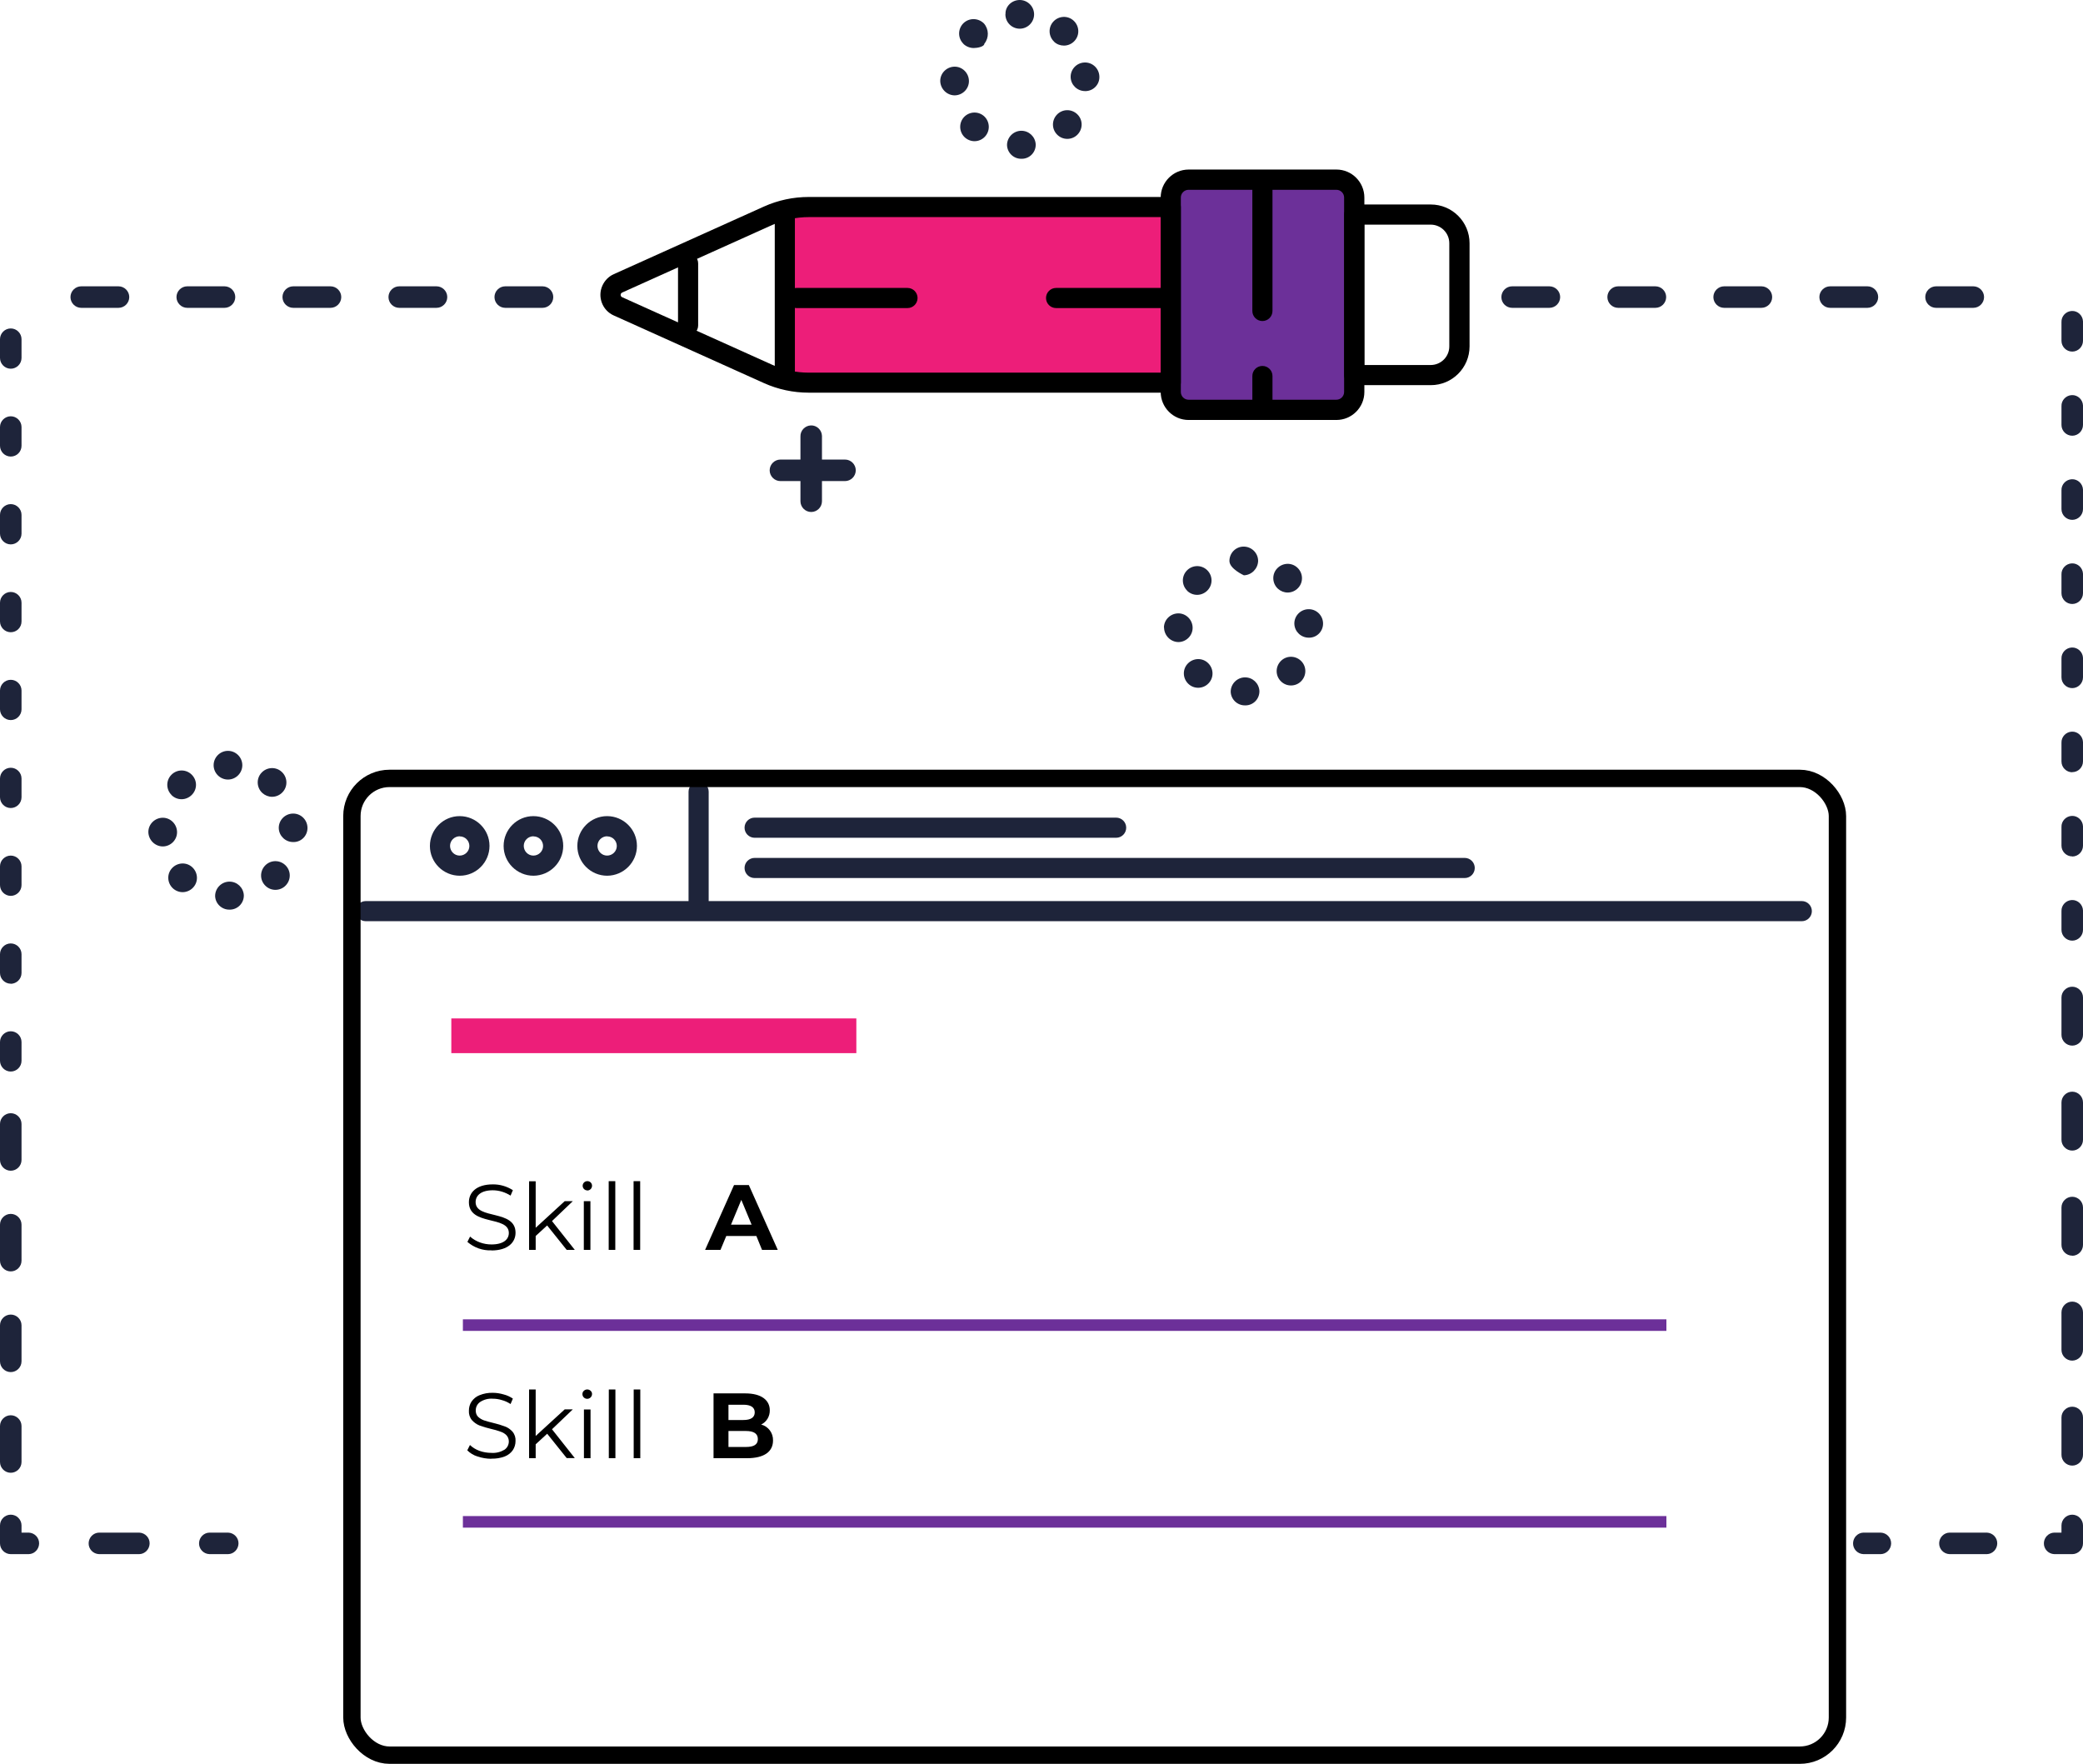 <?xml version="1.0" encoding="UTF-8"?>
<svg id="Layer_2" data-name="Layer 2" xmlns="http://www.w3.org/2000/svg" viewBox="0 0 180 152.41">
  <defs>
    <style>
      .cls-1 {
        fill: none;
        stroke: #000;
        stroke-width: 1.5px;
      }

      .cls-2 {
        fill: #1e243a;
      }

      .cls-3 {
        fill: #6c3099;
      }

      .cls-4 {
        fill: #ed1e79;
      }
    </style>
  </defs>
  <g id="Layer_1-2" data-name="Layer 1">
    <g id="Group_47571" data-name="Group 47571">
      <path id="Path_4905" data-name="Path 4905" class="cls-4" d="M74,88H39v3h35v-3Z"/>
      <path id="Path_4906" data-name="Path 4906" class="cls-3" d="M101.35,17.14v17.02c-.01,.85,.67,1.55,1.52,1.56h12.54c.85-.01,1.53-.71,1.52-1.56V17.14c.01-.85-.67-1.55-1.52-1.57h-12.54c-.85,.01-1.53,.71-1.52,1.57Z"/>
      <path id="Path_4907" data-name="Path 4907" class="cls-4" d="M67.46,17.4v15.57h33.89v-15.57h-33.89Z"/>
      <path id="Path_4908" data-name="Path 4908" d="M102.04,17.88v15.18c0,.48-.39,.87-.87,.87h-31.28c-1.34,0-2.66-.28-3.88-.83l-12.97-5.84c-.99-.44-1.43-1.61-.98-2.59,.2-.44,.55-.79,.98-.98l12.97-5.84c1.22-.55,2.54-.83,3.88-.83h31.28c.48,0,.87,.39,.87,.87h0s0,0,0,0Zm-1.74,14.31v-13.43h-30.41c-1.09,0-2.17,.23-3.16,.68l-12.97,5.84c-.11,.05-.16,.18-.11,.29,.02,.05,.06,.09,.11,.11l12.97,5.84c.99,.45,2.07,.68,3.16,.68h30.41Z"/>
      <path id="Path_4909" data-name="Path 4909" d="M117.9,17.07v16.8c0,1.33-1.08,2.42-2.42,2.42h-12.77c-1.33,0-2.41-1.09-2.41-2.42V17.07c0-1.33,1.08-2.42,2.42-2.42h12.77c1.33,0,2.41,1.09,2.41,2.42Zm-15.86,16.8c0,.37,.3,.67,.67,.67h12.77c.37,0,.67-.3,.67-.67V17.07c0-.37-.3-.67-.67-.67h-12.77c-.37,0-.67,.3-.67,.67v16.8h0Z"/>
      <path id="Path_4910" data-name="Path 4910" d="M68.69,18.52v13.72c0,.48-.39,.87-.87,.87s-.87-.39-.87-.87v-13.72c0-.48,.39-.87,.87-.87s.87,.39,.87,.87Z"/>
      <path id="Path_4911" data-name="Path 4911" d="M60.33,22.76v5.36c0,.48-.39,.87-.87,.87-.48,0-.87-.39-.87-.87v-5.36c0-.48,.39-.87,.87-.87,.48,0,.87,.39,.87,.87Z"/>
      <path id="Path_4912" data-name="Path 4912" d="M126.99,21.02v8.91c0,1.85-1.5,3.35-3.35,3.35h-6.61c-.48,0-.87-.39-.87-.87h0v-13.87c0-.48,.39-.87,.87-.87h6.61c1.85,0,3.35,1.5,3.35,3.35h0Zm-9.09,10.52h5.73c.89,0,1.61-.72,1.61-1.61v-8.91c0-.89-.72-1.61-1.61-1.61h-5.73v12.12h0Z"/>
      <path id="Path_4913" data-name="Path 4913" d="M101.98,25.75c0,.48-.39,.87-.87,.87h-9.85c-.48,0-.87-.39-.87-.87s.39-.87,.87-.87h9.85c.48,0,.87,.39,.87,.87h0Z"/>
      <path id="Path_4914" data-name="Path 4914" d="M79.29,25.75c0,.48-.39,.87-.87,.87h-9.6c-.48,0-.87-.39-.87-.87s.39-.87,.87-.87h9.6c.48,0,.87,.39,.87,.87h0Z"/>
      <path id="Path_4915" data-name="Path 4915" d="M109.96,32.49v2.37c0,.48-.39,.87-.87,.87s-.87-.39-.87-.87v-2.37c0-.48,.39-.87,.87-.87s.87,.39,.87,.87Z"/>
      <path id="Path_4916" data-name="Path 4916" d="M109.96,15.65v11.22c0,.48-.39,.87-.87,.87s-.87-.39-.87-.87h0V15.65c0-.48,.39-.87,.87-.87s.87,.39,.87,.87Z"/>
      <path id="Path_4917" data-name="Path 4917" class="cls-2" d="M155.7,79.6H31.61c-.48,0-.87-.39-.87-.87,0-.48,.39-.87,.87-.87h124.09c.48,0,.87,.39,.87,.87,0,.48-.39,.87-.87,.87Z"/>
      <path id="Path_4918" data-name="Path 4918" class="cls-2" d="M60.37,78.73c-.48,0-.87-.39-.87-.87,0,0,0,0,0,0v-9.45c0-.48,.39-.87,.87-.87s.87,.39,.87,.87v9.45c0,.48-.39,.87-.87,.87h0Z"/>
      <path id="Path_4919" data-name="Path 4919" class="cls-2" d="M39.73,75.67c-1.42,0-2.58-1.15-2.58-2.57s1.15-2.58,2.57-2.58,2.58,1.15,2.58,2.57h0c0,1.42-1.15,2.58-2.57,2.58Zm0-3.41c-.46,0-.84,.37-.84,.83,0,.46,.37,.84,.83,.84s.84-.37,.84-.83c0,0,0,0,0,0,0-.46-.37-.83-.83-.83h0Z"/>
      <path id="Path_4920" data-name="Path 4920" class="cls-2" d="M46.1,75.67c-1.42,0-2.58-1.15-2.58-2.57s1.15-2.58,2.57-2.58c1.42,0,2.58,1.15,2.58,2.57,0,0,0,0,0,0,0,1.42-1.15,2.57-2.57,2.58Zm0-3.41c-.46,0-.84,.37-.84,.83,0,.46,.37,.84,.83,.84s.84-.37,.84-.83c0,0,0,0,0,0,0-.46-.37-.83-.83-.83h0Z"/>
      <path id="Path_4921" data-name="Path 4921" class="cls-2" d="M52.47,75.67c-1.42,0-2.58-1.15-2.58-2.57s1.15-2.58,2.57-2.58c1.42,0,2.58,1.15,2.58,2.57,0,0,0,0,0,0,0,1.42-1.15,2.57-2.57,2.58Zm0-3.41c-.46,0-.84,.37-.84,.83,0,.46,.37,.84,.83,.84s.84-.37,.84-.83c0,0,0,0,0,0,0-.46-.37-.83-.83-.83h0Z"/>
      <path id="Path_4922" data-name="Path 4922" class="cls-2" d="M96.45,72.39h-31.24c-.48,0-.87-.39-.87-.87,0-.48,.39-.87,.87-.87h31.24c.48,0,.87,.39,.87,.87,0,.48-.39,.87-.87,.87h0Z"/>
      <path id="Path_4923" data-name="Path 4923" class="cls-2" d="M126.57,75.87h-61.36c-.48,0-.87-.39-.87-.87,0-.48,.39-.87,.87-.87h61.36c.48,0,.87,.39,.87,.87,0,.48-.39,.87-.87,.87Z"/>
      <path id="Path_4924" data-name="Path 4924" class="cls-2" d="M.93,92.59c-.51,0-.93-.42-.93-.93h0v-1.62c0-.51,.42-.93,.93-.93s.93,.42,.93,.93v1.62c0,.51-.42,.93-.93,.93h0Z"/>
      <path id="Path_4925" data-name="Path 4925" class="cls-2" d="M.93,85c-.51,0-.93-.42-.93-.93,0,0,0,0,0,0v-1.62c0-.51,.42-.93,.93-.93s.93,.42,.93,.93h0v1.62c0,.51-.41,.93-.93,.94,0,0,0,0,0,0Z"/>
      <path id="Path_4926" data-name="Path 4926" class="cls-2" d="M.93,77.41c-.51,0-.93-.42-.93-.93h0v-1.62c0-.51,.42-.93,.93-.93s.93,.42,.93,.93v1.62c0,.51-.42,.93-.93,.93h0Z"/>
      <path id="Path_4927" data-name="Path 4927" class="cls-2" d="M.93,69.82c-.51,0-.93-.42-.93-.93h0v-1.62c0-.51,.42-.93,.93-.93s.93,.42,.93,.93v1.62c0,.51-.42,.93-.93,.93Z"/>
      <path id="Path_4928" data-name="Path 4928" class="cls-2" d="M.93,62.22c-.51,0-.93-.42-.93-.93h0v-1.62c0-.51,.42-.93,.93-.93s.93,.42,.93,.93v1.62c0,.51-.42,.93-.93,.93Z"/>
      <path id="Path_4929" data-name="Path 4929" class="cls-2" d="M.93,54.63c-.51,0-.93-.42-.93-.93,0,0,0,0,0,0v-1.62c0-.51,.42-.93,.93-.93s.93,.42,.93,.93v1.62c0,.51-.41,.93-.93,.93h0Z"/>
      <path id="Path_4930" data-name="Path 4930" class="cls-2" d="M.93,47.04c-.51,0-.93-.42-.93-.93h0v-1.62c0-.51,.42-.93,.93-.93s.93,.42,.93,.93h0v1.62c0,.51-.42,.93-.93,.93h0Z"/>
      <path id="Path_4931" data-name="Path 4931" class="cls-2" d="M.93,39.45c-.51,0-.93-.42-.93-.93h0v-1.62c0-.51,.42-.93,.93-.93s.93,.42,.93,.93v1.62c0,.51-.41,.93-.93,.93,0,0,0,0,0,0Z"/>
      <path id="Path_4932" data-name="Path 4932" class="cls-2" d="M.93,31.86C.42,31.86,0,31.44,0,30.93h0v-1.62C0,28.8,.42,28.38,.93,28.38s.93,.42,.93,.93v1.62c0,.51-.42,.93-.93,.93Z"/>
      <path id="Path_4933" data-name="Path 4933" class="cls-2" d="M.93,127.26c-.51,0-.93-.42-.93-.93h0v-3.11c0-.51,.42-.93,.93-.93s.93,.42,.93,.93h0v3.11c0,.51-.42,.93-.93,.93h0Zm0-8.7c-.51,0-.93-.42-.93-.93h0v-3.11c0-.51,.42-.93,.93-.93s.93,.42,.93,.93v3.11c0,.51-.42,.93-.93,.93h0Zm0-8.7c-.51,0-.93-.42-.93-.93h0v-3.11c0-.51,.42-.93,.93-.93s.93,.42,.93,.93h0v3.11c0,.51-.42,.93-.93,.93h0Zm0-8.7c-.51,0-.93-.42-.93-.93h0v-3.11c0-.51,.42-.93,.93-.93s.93,.42,.93,.93v3.11c0,.51-.42,.93-.93,.93h0Z"/>
      <path id="Path_4934" data-name="Path 4934" class="cls-2" d="M2.48,134.29H.93c-.51,0-.93-.42-.93-.93v-1.55c0-.51,.42-.93,.93-.93s.93,.42,.93,.93v.62h.62c.52,.02,.92,.45,.9,.96-.02,.49-.41,.89-.9,.9h0Z"/>
      <path id="Path_4935" data-name="Path 4935" class="cls-2" d="M12.03,134.29h-3.47c-.52-.02-.92-.45-.9-.96,.02-.49,.41-.89,.9-.9h3.47c.52,.02,.92,.45,.9,.96-.02,.49-.41,.89-.9,.9Z"/>
      <path id="Path_4936" data-name="Path 4936" class="cls-2" d="M19.71,134.29h-1.61c-.52-.02-.92-.45-.9-.96,.02-.49,.41-.89,.9-.9h1.61c.52,.02,.92,.45,.9,.96-.02,.49-.41,.89-.9,.9h0Z"/>
      <path id="Path_4937" data-name="Path 4937" class="cls-2" d="M179.07,81.28c-.51,0-.93-.42-.93-.93v-1.62c-.02-.51,.39-.94,.9-.96,.51-.02,.94,.39,.96,.9,0,.02,0,.04,0,.06v1.62c0,.51-.42,.93-.93,.93h0Z"/>
      <path id="Path_4938" data-name="Path 4938" class="cls-2" d="M179.07,74c-.51,0-.93-.42-.93-.93v-1.61c-.02-.51,.39-.94,.9-.96,.51-.02,.94,.39,.96,.9,0,.02,0,.04,0,.06v1.62c0,.51-.42,.93-.93,.93Z"/>
      <path id="Path_4939" data-name="Path 4939" class="cls-2" d="M179.07,66.73c-.51,0-.93-.42-.93-.93v-1.62c-.02-.51,.39-.94,.9-.96,.51-.02,.94,.39,.96,.9,0,.02,0,.04,0,.06v1.61c0,.51-.41,.93-.93,.93h0Z"/>
      <path id="Path_4940" data-name="Path 4940" class="cls-2" d="M179.07,59.46c-.51,0-.93-.42-.93-.93v-1.62c-.02-.51,.39-.94,.9-.96,.51-.02,.94,.39,.96,.9,0,.02,0,.04,0,.06v1.62c0,.51-.42,.93-.93,.93Z"/>
      <path id="Path_4941" data-name="Path 4941" class="cls-2" d="M179.07,52.19c-.51,0-.93-.42-.93-.93v-1.62c-.02-.51,.39-.94,.9-.96,.51-.02,.94,.39,.96,.9,0,.02,0,.04,0,.06v1.62c0,.51-.42,.93-.93,.93Z"/>
      <path id="Path_4942" data-name="Path 4942" class="cls-2" d="M179.07,44.92c-.51,0-.93-.42-.93-.93v-1.62c-.02-.51,.39-.94,.9-.96,.51-.02,.94,.39,.96,.9,0,.02,0,.04,0,.06v1.62c0,.51-.42,.93-.93,.93Z"/>
      <path id="Path_4943" data-name="Path 4943" class="cls-2" d="M179.07,37.65c-.51,0-.93-.42-.93-.93v-1.62c-.02-.51,.39-.94,.9-.96,.51-.02,.94,.39,.96,.9,0,.02,0,.04,0,.06v1.62c0,.51-.42,.93-.93,.93Z"/>
      <path id="Path_4944" data-name="Path 4944" class="cls-2" d="M179.07,30.38c-.51,0-.93-.42-.93-.93v-1.62c-.02-.51,.39-.94,.9-.96,.51-.02,.94,.39,.96,.9,0,.02,0,.04,0,.06v1.62c0,.51-.42,.93-.93,.93Z"/>
      <path id="Path_4945" data-name="Path 4945" class="cls-2" d="M179.07,126.64c-.51,0-.93-.42-.93-.93v-3.23c0-.51,.42-.93,.93-.93s.93,.42,.93,.93v3.23c0,.51-.42,.93-.93,.93Zm0-9.07c-.51,0-.93-.42-.93-.93v-3.24c0-.51,.42-.93,.93-.93s.93,.42,.93,.93v3.23c0,.51-.41,.93-.93,.94,0,0,0,0,0,0Zm0-9.07c-.51,0-.93-.42-.93-.93v-3.23c0-.51,.42-.93,.93-.93s.93,.42,.93,.93h0v3.23c0,.51-.41,.93-.92,.94,0,0,0,0,0,0h0Zm0-9.08c-.51,0-.93-.42-.93-.93v-3.23c0-.51,.42-.93,.93-.93s.93,.42,.93,.93v3.23c0,.51-.42,.93-.93,.93Zm0-9.07c-.51,0-.93-.42-.93-.93v-3.23c0-.51,.42-.93,.93-.93s.93,.42,.93,.93h0v3.23c0,.51-.42,.93-.93,.93h0Z"/>
      <path id="Path_4946" data-name="Path 4946" class="cls-2" d="M179.07,134.29h-1.55c-.52-.02-.92-.45-.9-.96,.02-.49,.41-.89,.9-.9h.62v-.62c0-.51,.42-.93,.93-.93s.93,.42,.93,.93v1.55c0,.51-.42,.93-.93,.93Z"/>
      <path id="Path_4947" data-name="Path 4947" class="cls-2" d="M171.69,134.29h-3.22c-.52-.02-.92-.45-.9-.96,.02-.49,.41-.89,.9-.9h3.22c.52,.02,.92,.45,.9,.96-.02,.49-.41,.89-.9,.9Z"/>
      <path id="Path_4948" data-name="Path 4948" class="cls-2" d="M170.53,26.6h-3.23c-.51,0-.93-.42-.93-.93s.42-.93,.93-.93h3.22c.51,0,.93,.42,.93,.93s-.42,.93-.93,.93h0Z"/>
      <path id="Path_4949" data-name="Path 4949" class="cls-2" d="M161.37,26.6h-3.22c-.51,0-.93-.42-.93-.93s.42-.93,.93-.93h3.22c.51,0,.93,.42,.93,.93s-.42,.93-.93,.93h0Z"/>
      <path id="Path_4950" data-name="Path 4950" class="cls-2" d="M152.21,26.6h-3.22c-.51,0-.93-.42-.93-.93s.42-.93,.93-.93h3.22c.51,0,.93,.42,.93,.93s-.42,.93-.93,.93Z"/>
      <path id="Path_4951" data-name="Path 4951" class="cls-2" d="M143.05,26.6h-3.22c-.51,0-.93-.42-.93-.93s.42-.93,.93-.93h3.22c.51,0,.93,.42,.93,.93s-.42,.93-.93,.93Z"/>
      <path id="Path_4952" data-name="Path 4952" class="cls-2" d="M133.89,26.6h-3.22c-.51,0-.93-.42-.93-.93s.42-.93,.93-.93h3.22c.51,0,.93,.42,.93,.93s-.42,.93-.93,.93Z"/>
      <path id="Path_4953" data-name="Path 4953" class="cls-2" d="M46.88,26.6h-3.22c-.51,0-.93-.42-.93-.93s.42-.93,.93-.93h3.22c.51,0,.93,.42,.93,.93s-.42,.93-.93,.93h0Z"/>
      <path id="Path_4954" data-name="Path 4954" class="cls-2" d="M37.72,26.6h-3.22c-.51,0-.93-.42-.93-.93s.42-.93,.93-.93h3.22c.51,0,.93,.42,.93,.93s-.42,.93-.93,.93h0Z"/>
      <path id="Path_4955" data-name="Path 4955" class="cls-2" d="M28.56,26.6h-3.22c-.51,0-.93-.42-.93-.93s.42-.93,.93-.93h3.22c.51,0,.93,.42,.93,.93s-.42,.93-.93,.93h0Z"/>
      <path id="Path_4956" data-name="Path 4956" class="cls-2" d="M19.4,26.6h-3.22c-.51,0-.93-.42-.93-.93s.42-.93,.93-.93h3.22c.51,0,.93,.42,.93,.93s-.42,.93-.93,.93Z"/>
      <path id="Path_4957" data-name="Path 4957" class="cls-2" d="M10.24,26.6h-3.22c-.51,0-.93-.42-.93-.93s.42-.93,.93-.93h3.22c.51,0,.93,.42,.93,.93s-.42,.93-.93,.93h0Z"/>
      <path id="Path_4958" data-name="Path 4958" class="cls-2" d="M162.52,134.29h-1.49c-.52-.02-.92-.45-.9-.96,.02-.49,.41-.89,.9-.9h1.49c.52,.02,.92,.45,.9,.96-.02,.49-.41,.89-.9,.9Z"/>
      <path id="Path_4959" data-name="Path 4959" class="cls-2" d="M70.1,44.24c-.51,0-.93-.42-.93-.93h0v-5.59c-.02-.51,.39-.94,.9-.96,.51-.02,.94,.39,.96,.9,0,.02,0,.04,0,.06v5.59c0,.51-.42,.93-.93,.93Z"/>
      <path id="Path_4960" data-name="Path 4960" class="cls-2" d="M73.02,41.57h-5.58c-.51,0-.93-.42-.93-.93,0-.51,.42-.93,.93-.93h5.58c.51,0,.93,.42,.93,.93,0,.51-.42,.93-.93,.93h0Z"/>
      <path id="Path_4961" data-name="Path 4961" class="cls-2" d="M87.02,12.54c0-.68,.56-1.24,1.24-1.24,.66,0,1.2,.51,1.24,1.17,.02,.67-.5,1.23-1.17,1.25-.01,0-.02,0-.04,0h-.03c-.67,.01-1.22-.52-1.24-1.19Zm-3.67-.69c-.49-.48-.5-1.26-.03-1.75,.48-.49,1.26-.5,1.75-.03,.49,.48,.5,1.26,.03,1.75-.23,.24-.55,.38-.89,.38-.32,0-.63-.13-.86-.35Zm8.03-.19c-.5-.47-.52-1.25-.05-1.75,.47-.5,1.25-.52,1.75-.05s.52,1.25,.05,1.75c-.23,.25-.56,.39-.9,.39-.32,0-.62-.12-.85-.34Zm-10.13-4.67c0-.68,.57-1.23,1.25-1.23,.68,0,1.23,.57,1.23,1.25,0,.67-.55,1.22-1.23,1.23h-.01c-.68-.01-1.23-.57-1.24-1.25Zm11.27-.3c-.03-.68,.5-1.26,1.19-1.29,.68-.03,1.26,.5,1.29,1.19,.04,.67-.47,1.24-1.14,1.28-.02,0-.03,0-.05,0h-.05c-.66,0-1.21-.52-1.24-1.18h0Zm-9.27-2.91c-.49-.48-.49-1.27-.01-1.76,.49-.49,1.28-.49,1.78,0,.44,.5,.46,1.24,.04,1.76,0,.25-.59,.37-.91,.37-.34,0-.66-.13-.9-.36h0Zm7.85-.17c-.5-.46-.54-1.25-.07-1.75,.46-.5,1.25-.54,1.75-.07,.5,.46,.54,1.25,.07,1.75-.23,.25-.56,.4-.91,.4-.31,0-.61-.11-.84-.32h0Zm-4.21-2.41C86.87,.55,87.43,0,88.12,0c.68,0,1.24,.56,1.24,1.24,0,.68-.56,1.24-1.24,1.24-.68,0-1.24-.55-1.24-1.24h0Z"/>
      <path id="Path_4962" data-name="Path 4962" class="cls-2" d="M106.35,59.77c0-.68,.56-1.24,1.24-1.24,.66,0,1.2,.51,1.24,1.17,.02,.67-.5,1.23-1.17,1.25-.01,0-.02,0-.04,0h-.03c-.67,.01-1.22-.52-1.24-1.18Zm-3.67-.69c-.49-.48-.51-1.26-.03-1.75,.48-.49,1.26-.51,1.75-.03s.51,1.26,.03,1.75c0,0,0,0,0,0-.47,.49-1.26,.51-1.75,.03h0Zm8.03-.19c-.5-.47-.52-1.25-.05-1.75,.47-.5,1.25-.52,1.75-.05s.52,1.25,.05,1.75c-.23,.25-.56,.39-.9,.39-.32,0-.62-.12-.85-.34Zm-10.13-4.66c0-.68,.57-1.23,1.25-1.23s1.23,.57,1.23,1.25c0,.67-.55,1.22-1.22,1.23h-.01c-.68-.01-1.23-.57-1.24-1.26h0Zm11.27-.3c-.03-.68,.5-1.26,1.19-1.29,.68-.03,1.26,.5,1.29,1.19,.03,.67-.48,1.24-1.15,1.27-.01,0-.03,0-.04,0h-.05c-.66,0-1.21-.52-1.24-1.18h0Zm-9.27-2.9c-.48-.48-.49-1.26,0-1.75,.48-.48,1.26-.49,1.75,0,.48,.48,.49,1.26,0,1.75-.23,.23-.55,.37-.88,.37-.33,0-.64-.13-.87-.36Zm7.85-.16c-.5-.46-.54-1.25-.07-1.75s1.25-.54,1.75-.07c.5,.46,.54,1.25,.07,1.75-.23,.25-.56,.4-.91,.4-.31,0-.61-.12-.84-.33h0Zm-4.19-2.4c0-.68,.54-1.24,1.23-1.24,0,0,0,0,0,0,.69,0,1.25,.56,1.25,1.24-.02,.67-.56,1.22-1.23,1.24,0,0-1.25-.56-1.25-1.24h0Z"/>
      <path id="Path_4963" data-name="Path 4963" class="cls-2" d="M18.59,77.42c0-.68,.56-1.24,1.24-1.24,.66,0,1.2,.51,1.24,1.17,.02,.67-.51,1.23-1.18,1.25-.01,0-.02,0-.03,0h-.03c-.67,.01-1.22-.52-1.24-1.18h0Zm-3.67-.68c-.49-.48-.51-1.26-.03-1.75,.48-.49,1.26-.51,1.75-.03,.49,.48,.51,1.26,.03,1.75-.23,.24-.56,.38-.89,.38-.32,0-.63-.13-.86-.35Zm8.03-.19c-.5-.47-.52-1.25-.05-1.75,.47-.5,1.25-.52,1.75-.05,.5,.47,.52,1.25,.05,1.75-.23,.25-.56,.39-.9,.39-.32,0-.62-.12-.85-.34Zm-10.13-4.66c0-.68,.57-1.23,1.25-1.23s1.23,.57,1.23,1.25c0,.67-.55,1.22-1.22,1.23h-.02c-.68-.01-1.23-.57-1.24-1.25h0Zm11.27-.3c-.03-.68,.5-1.26,1.19-1.29,.68-.03,1.26,.5,1.29,1.19,.03,.67-.48,1.24-1.15,1.27-.01,0-.03,0-.04,0h-.05c-.66,0-1.21-.52-1.24-1.18h0Zm-9.27-2.9c-.48-.48-.49-1.26,0-1.75,.48-.48,1.26-.49,1.75,0s.49,1.26,0,1.75c-.23,.23-.55,.37-.88,.37-.33,0-.64-.13-.87-.36h0Zm7.85-.17c-.5-.46-.54-1.25-.07-1.75,.46-.5,1.25-.54,1.75-.07,.5,.46,.54,1.25,.07,1.75-.23,.25-.56,.4-.91,.4-.31,0-.61-.12-.84-.33h0Zm-4.21-2.4c0-.68,.56-1.24,1.24-1.24s1.24,.56,1.24,1.24c0,.68-.56,1.24-1.24,1.24-.68,0-1.24-.56-1.24-1.24h0Z"/>
      <rect id="Rectangle_21" data-name="Rectangle 21" class="cls-1" x="30.41" y="67.26" width="128.37" height="84.4" rx="3.25" ry="3.25"/>
      <path id="Path_4964" data-name="Path 4964" class="cls-3" d="M144,114H40v1h104v-1Z"/>
      <path id="Path_4965" data-name="Path 4965" class="cls-3" d="M144,131H40v1h104v-1Z"/>
      <path id="Path_4966" data-name="Path 4966" d="M65.85,108h1.36l-2.5-5.6h-1.28l-2.5,5.6h1.33l.5-1.2h2.6l.49,1.2Zm-2.68-2.18l.89-2.14,.89,2.14h-1.78Z"/>
      <path id="Path_4967" data-name="Path 4967" d="M42.46,108.05c1.43,0,2.09-.7,2.09-1.53,0-2.04-3.45-1.11-3.45-2.65,0-.56,.46-1.02,1.48-1.02,.55,0,1.08,.17,1.54,.46l.2-.47c-.52-.33-1.12-.51-1.74-.5-1.42,0-2.06,.71-2.06,1.54,0,2.07,3.45,1.13,3.45,2.66,0,.55-.46,.99-1.5,.99-.68,0-1.34-.23-1.85-.68l-.23,.46c.58,.5,1.32,.76,2.08,.73Zm6.51-.05h.7l-1.97-2.49,1.8-1.72h-.7l-2.51,2.3v-4.02h-.57v5.93h.57v-1.2l.99-.91,1.69,2.11Zm1.77-5.13c.23,0,.41-.17,.42-.4,0,0,0-.01,0-.02,0-.22-.19-.4-.41-.39,0,0,0,0,0,0-.22,0-.4,.18-.4,.4s.18,.4,.4,.4Zm-.29,5.13h.57v-4.21h-.57v4.21Zm2.15,0h.57v-5.94h-.57v5.94Zm2.15,0h.57v-5.94h-.57v5.94Z"/>
      <path id="Path_4968" data-name="Path 4968" d="M42.46,126.05c-.41,0-.81-.07-1.2-.2-.33-.1-.63-.28-.88-.53l.23-.46c.23,.22,.51,.39,.81,.5,.33,.12,.69,.18,1.04,.18,.4,.03,.79-.07,1.13-.27,.24-.16,.38-.43,.38-.72,0-.2-.07-.39-.21-.54-.14-.14-.31-.24-.5-.3-.27-.1-.54-.18-.82-.24-.34-.08-.68-.18-1.01-.3-.25-.1-.47-.26-.65-.46-.19-.23-.28-.53-.26-.82,0-.27,.07-.54,.22-.77,.17-.25,.41-.45,.69-.56,.37-.15,.76-.22,1.15-.21,.32,0,.63,.05,.94,.14,.29,.07,.56,.2,.8,.36l-.2,.47c-.23-.15-.48-.27-.75-.34-.25-.08-.52-.12-.78-.12-.39-.03-.78,.07-1.11,.29-.24,.17-.37,.44-.37,.73,0,.2,.06,.4,.2,.54,.15,.14,.32,.24,.51,.31,.21,.07,.49,.15,.83,.23,.34,.08,.67,.18,.99,.3,.25,.09,.47,.25,.65,.45,.19,.23,.28,.52,.26,.81,0,.28-.08,.55-.23,.78-.17,.25-.42,.44-.7,.55-.37,.14-.76,.2-1.15,.19Zm4.82-2.16l-.99,.91v1.2h-.57v-5.94h.57v4.02l2.51-2.3h.7l-1.8,1.72,1.97,2.49h-.7l-1.69-2.11Zm3.18-2.1h.57v4.21h-.57v-4.21Zm.29-.92c-.11,0-.22-.04-.3-.12-.08-.08-.12-.18-.12-.29,0-.11,.04-.21,.12-.28,.16-.16,.43-.16,.59,0,.08,.07,.12,.17,.12,.27,0,.23-.18,.41-.4,.42,0,0,0,0-.01,0h0Zm1.86-.81h.57v5.94h-.57v-5.94Zm2.15,0h.57v5.94h-.57v-5.94Z"/>
      <path id="Path_4969" data-name="Path 4969" d="M65.78,123.09c.47-.23,.75-.71,.74-1.23,0-.87-.72-1.46-2.12-1.46h-2.74v5.6h2.9c1.47,0,2.24-.56,2.24-1.53,.02-.64-.4-1.22-1.03-1.38Zm-1.54-1.71c.63,0,.98,.22,.98,.66s-.34,.66-.98,.66h-1.29v-1.32h1.29Zm.22,3.65h-1.51v-1.38h1.51c.67,0,1.03,.22,1.03,.7s-.36,.68-1.03,.68Z"/>
    </g>
  </g>
</svg>
